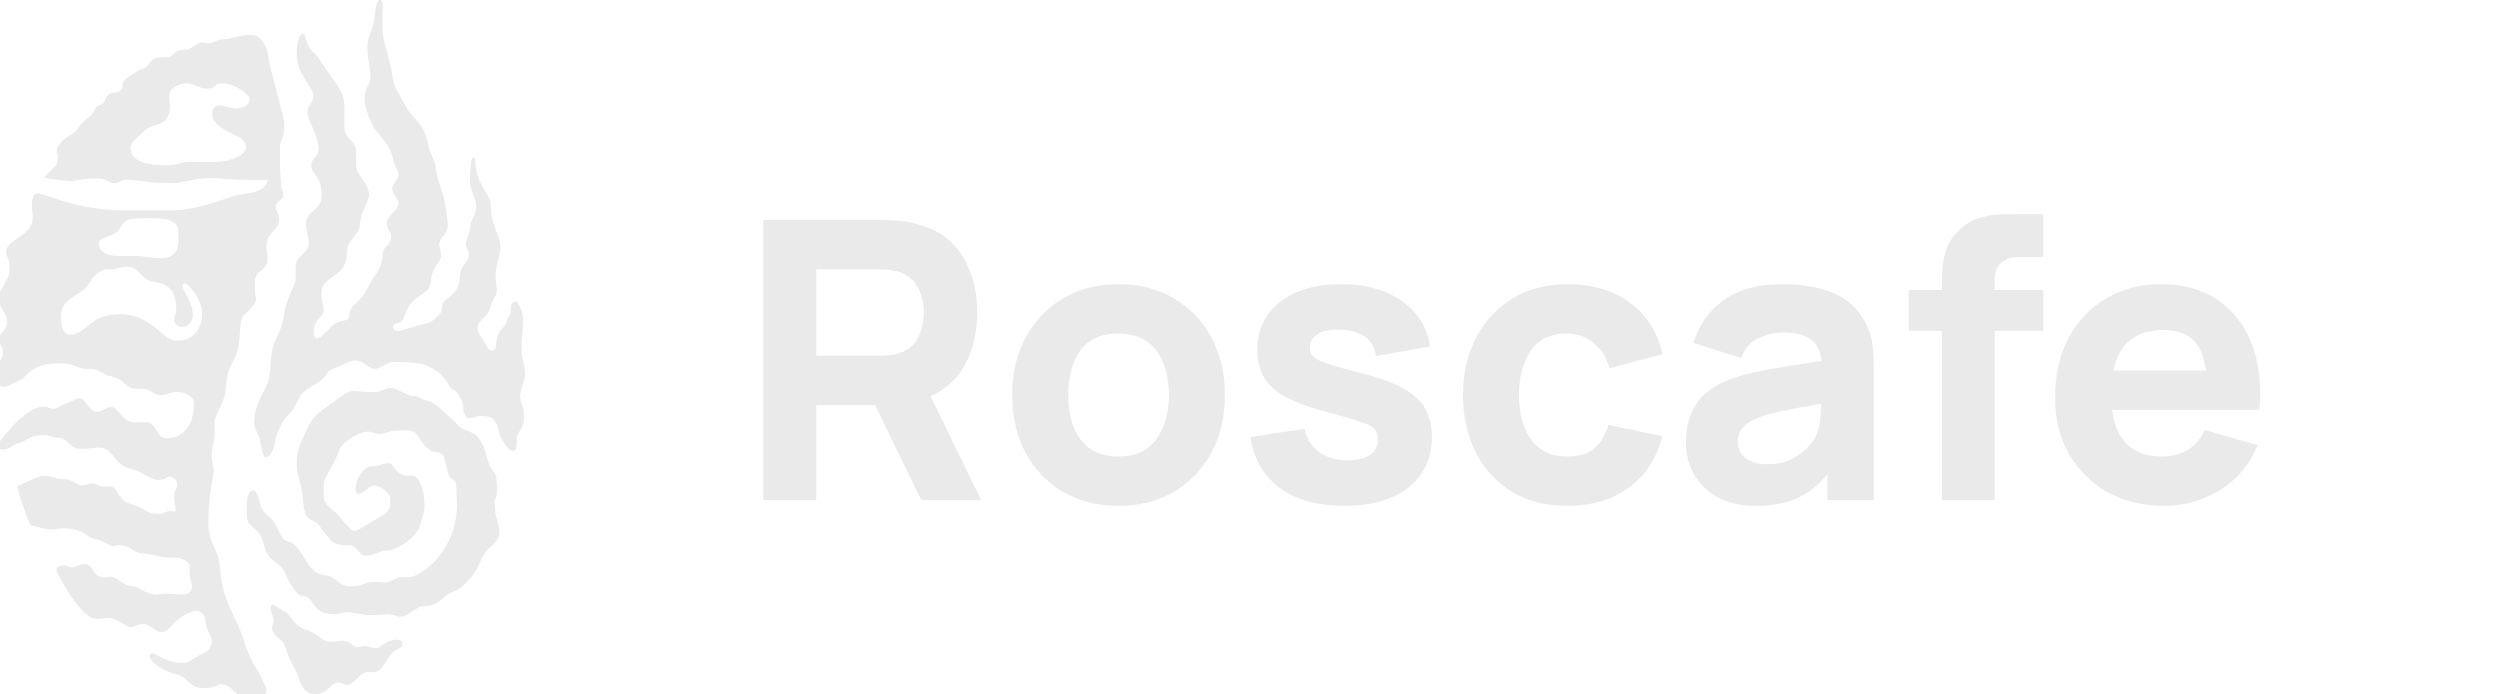 <svg width="180" height="50" viewBox="0 0 180 50" fill="none" xmlns="http://www.w3.org/2000/svg">
<g clip-path="url(#clip0)">
<path fill-rule="evenodd" clip-rule="evenodd" d="M26.445 3.428C26.445 4.361 26.864 5.546 26.565 6.045C26.053 6.901 26.243 7.625 26.594 8.493C27.031 9.574 27.281 9.54 27.821 10.351C27.892 10.458 28.051 10.662 28.159 10.95C28.242 11.175 28.273 11.466 28.361 11.7C28.517 12.115 28.694 12.266 28.687 12.65C28.687 12.874 28.232 13.278 28.232 13.549C28.232 14.044 28.687 14.178 28.687 14.616C28.687 15.197 27.865 15.51 27.865 16.052C27.839 16.516 28.164 16.719 28.164 17.034C28.164 17.247 28.061 17.493 27.885 17.669C27.464 18.091 27.597 18.173 27.522 18.644C27.394 19.454 26.963 19.794 26.618 20.461C26.415 20.852 26.271 21.184 25.978 21.476C25.936 21.518 25.777 21.679 25.611 21.85C25.298 22.173 25.204 22.206 25.162 22.62C25.093 23.281 24.746 22.909 24.081 23.337C23.711 23.576 23.15 24.367 22.857 24.367C22.429 24.367 22.601 23.544 22.704 23.306C22.832 23.009 23.305 22.653 23.305 22.402C23.305 21.919 23.156 21.826 23.156 21.344V21.041C23.156 19.919 24.73 20.007 24.935 18.607C24.999 18.173 24.961 17.976 25.015 17.79C25.076 17.578 25.238 17.389 25.494 17.055C26.08 16.327 25.803 16.238 26.071 15.404C26.605 13.978 26.942 14.08 25.831 12.514C25.437 11.958 25.758 11.362 25.611 10.62C25.536 10.238 24.8 9.86 24.8 9.249C24.8 6.9 24.948 7.008 23.784 5.438C23.487 5.038 23.028 4.252 22.765 3.974C22.551 3.748 22.378 3.611 22.212 3.324C22.083 3.1 22.003 2.445 21.811 2.445C21.494 2.445 21.362 3.388 21.362 3.73V3.957C21.362 5.337 22.558 6.296 22.558 6.83V6.905C22.558 7.63 21.793 7.605 22.333 8.796C22.494 9.151 22.733 9.647 22.854 10.159C22.959 10.601 23.019 10.934 22.713 11.284C22.569 11.448 22.409 11.636 22.409 11.895C22.409 12.58 23.14 12.602 23.156 13.991C23.171 15.287 22.132 15.007 22.035 16.052V16.128C22.035 16.895 22.53 17.561 21.98 18.114C21.252 18.845 21.287 18.672 21.287 19.832V20.059C21.287 20.575 20.603 21.434 20.473 22.561C20.28 23.943 19.854 24.149 19.627 25.107C19.364 26.208 19.632 26.891 19.12 27.921C18.769 28.628 18.298 29.386 18.298 30.438C18.298 30.848 18.616 31.239 18.717 31.654C18.788 31.946 18.881 32.91 19.12 32.91C19.552 32.91 19.752 32.161 19.881 31.476C19.936 31.181 20.139 30.811 20.216 30.627C20.384 30.225 20.642 30.022 20.908 29.729C21.249 29.35 21.304 29.074 21.544 28.634C21.709 28.331 21.928 28.122 22.221 27.935C22.622 27.679 23.117 27.464 23.394 27.103C23.477 26.995 23.564 26.791 23.735 26.663C23.928 26.519 24.124 26.522 24.385 26.402C24.819 26.202 25.24 25.955 25.558 25.955C26.21 25.942 26.42 26.56 27.043 26.56C27.319 26.56 27.9 26.067 28.313 26.067C29.883 26.067 30.857 26.067 31.883 27.107C32.173 27.4 32.159 27.484 32.377 27.817C32.536 28.056 32.717 28.044 32.928 28.3C33.042 28.438 33.252 28.762 33.308 28.999C33.358 29.21 33.329 29.424 33.376 29.617C33.445 29.899 33.568 30.085 33.77 30.112C33.952 30.137 34.134 30.038 34.34 29.983C34.611 29.912 35.142 29.947 35.38 30.073C35.523 30.148 35.65 30.303 35.792 30.637C35.996 31.119 35.82 31.152 36.177 31.685C36.331 31.915 36.588 32.456 36.909 32.456C37.37 32.443 37.094 31.728 37.271 31.313C37.469 30.848 37.731 30.767 37.731 30.037V29.81C37.731 29.327 37.391 28.9 37.459 28.406C37.536 27.842 37.806 27.359 37.806 26.937C37.806 26.222 37.548 25.902 37.548 25.065C37.548 24.361 37.657 23.726 37.657 22.931V22.855C37.657 22.544 37.358 21.721 37.133 21.721C36.894 21.721 36.8 21.941 36.774 22.232C36.76 22.398 36.773 22.531 36.703 22.689C36.667 22.77 36.569 22.864 36.547 22.946C36.448 23.319 36.325 23.491 36.234 23.572C36.009 23.769 35.89 24.007 35.821 24.216C35.656 24.722 35.83 25.064 35.534 25.219C35.348 25.318 35.163 25.156 35.081 25.003C35.004 24.858 34.901 24.673 34.798 24.502C34.688 24.317 34.599 24.22 34.513 24.069C34.306 23.709 34.329 23.462 34.588 23.128C34.725 22.95 34.945 22.796 35.097 22.589C35.215 22.428 35.282 22.178 35.348 21.993C35.677 21.085 35.739 21.422 35.776 20.873C35.788 20.707 35.687 20.444 35.687 19.907C35.687 18.783 36.235 18.125 35.95 17.249C35.698 16.471 35.467 16.071 35.378 15.404C35.353 15.217 35.34 15.009 35.34 14.767V14.691C35.34 14.076 34.212 13.209 34.223 11.569C34.224 11.493 34.236 11.359 34.076 11.356C33.998 11.355 33.969 11.426 33.941 11.558L33.844 12.423L33.828 12.952C33.828 13.72 34.293 14.227 34.293 14.918C34.293 15.045 34.215 15.341 34.113 15.587C34.023 15.804 33.907 15.965 33.888 16.203C33.837 16.852 33.546 17.197 33.546 17.564C33.546 17.846 33.77 18.105 33.77 18.244C33.77 18.659 33.545 18.857 33.364 19.119C33.09 19.515 33.172 19.66 33.083 20.195C32.999 20.697 32.739 21.059 32.523 21.261C32.278 21.491 32.071 21.537 31.933 21.744C31.669 22.143 32 22.311 31.547 22.724C31.29 22.984 31.142 23.143 30.75 23.279C30.611 23.326 30.229 23.397 29.841 23.509C29.342 23.653 28.823 23.838 28.688 23.838C28.513 23.838 28.278 23.737 28.297 23.561C28.336 23.19 28.704 23.339 28.938 23.108C29.073 22.974 29.149 22.6 29.259 22.375C29.514 21.846 29.83 21.551 30.302 21.238C30.931 20.819 30.96 20.746 31.087 19.882C31.203 19.194 31.752 18.838 31.752 18.395C31.752 17.89 31.524 17.716 31.683 17.347C31.771 17.142 31.906 17.02 32.026 16.867C32.361 16.437 32.212 15.891 32.148 15.386C32.084 14.888 32 14.379 31.946 14.192C31.756 13.522 31.454 12.841 31.381 12.118C31.316 11.472 30.881 10.937 30.735 10.049C30.532 9.216 30.242 8.92 29.751 8.4C29.3 7.923 29.058 7.311 28.702 6.739C28.282 6.16 28.274 5.335 28.103 4.699C28.023 4.265 27.877 3.756 27.759 3.361C27.58 2.77 27.533 2.345 27.529 1.717C27.527 1.293 27.539 0.861 27.567 0.485C27.566 -0.09 27.297 -0.277 27.093 0.377C26.986 0.719 27.007 1.202 26.926 1.571C26.786 2.21 26.445 2.672 26.445 3.428L26.445 3.428Z" fill="#EAEAEA"/>
<path fill-rule="evenodd" clip-rule="evenodd" d="M27.042 28.223C26.672 28.223 26.373 28.227 26.109 28.203C25.604 28.156 25.326 28.025 24.709 28.433C24.486 28.576 24.192 28.833 23.9 29.047C23.626 29.247 23.354 29.403 23.143 29.563C22.936 29.72 22.656 29.977 22.43 30.293C22.259 30.533 22.087 30.963 21.942 31.254C21.597 31.944 21.362 32.57 21.362 33.212V33.438C21.362 34.136 21.653 34.778 21.756 35.452C21.862 36.139 21.808 36.838 22.16 37.246C22.457 37.591 22.755 37.416 23.13 38.032C23.247 38.225 23.403 38.382 23.525 38.539C23.648 38.696 23.737 38.854 23.89 38.966C24.051 39.081 24.22 39.168 24.478 39.215C25.142 39.337 25.32 39.068 25.761 39.619C25.986 39.9 26.056 40.001 26.394 40.015C26.644 40.026 26.98 39.898 27.337 39.741C27.732 39.567 27.927 39.69 28.21 39.583C28.654 39.413 29.079 39.171 29.231 39.054C29.558 38.802 29.889 38.518 30.102 38.165C30.238 37.939 30.295 37.684 30.375 37.391C30.443 37.141 30.556 36.844 30.556 36.538V36.16C30.556 35.514 30.262 34.358 29.783 34.266C29.293 34.172 29.203 34.406 28.633 33.968C28.549 33.903 28.47 33.777 28.367 33.667C28.269 33.562 28.231 33.386 28.046 33.363C27.555 33.302 27.29 33.592 27.006 33.574C26.55 33.544 26.397 33.688 26.352 33.723C26.193 33.845 25.916 34.098 25.772 34.438C25.565 34.925 25.517 35.576 25.808 35.555C26.29 35.52 26.555 34.924 26.961 34.942C27.298 34.957 28.096 35.437 28.096 35.912L28.089 36.311C28.089 36.939 27.44 37.15 27.012 37.414C26.898 37.485 26.515 37.725 26.179 37.922C25.628 38.242 25.515 38.395 25.012 37.858C24.783 37.615 24.554 37.284 24.281 37.013C24.045 36.778 23.787 36.619 23.615 36.43C23.431 36.228 23.323 36.008 23.305 35.792V35.036C23.305 34.689 23.333 34.589 23.508 34.276C23.634 34.048 23.803 33.755 23.956 33.466C24.183 33.039 24.406 32.463 24.475 32.307C24.597 32.029 24.948 31.748 25.302 31.523C25.69 31.275 26.103 31.079 26.527 31.079C26.797 31.079 27.023 31.246 27.267 31.246C27.757 31.246 28.094 30.994 28.612 30.993H29.422C30.028 30.993 30.166 31.627 30.499 31.984C30.878 32.39 30.959 32.453 31.198 32.509C31.34 32.543 31.579 32.49 31.869 32.732C32.019 32.858 32.146 33.733 32.281 34.112C32.501 34.739 32.861 34.283 32.861 35.212C32.861 35.752 32.92 36.227 32.893 36.656C32.8 38.12 32.383 39.048 31.5 40.181C31.171 40.604 30.309 41.363 29.707 41.501C29.001 41.662 29.097 41.367 28.364 41.73C27.69 42.062 27.815 41.905 27.117 41.905H26.819C26.313 41.905 26.066 42.208 25.323 42.208H25.174C24.636 42.208 24.37 41.871 24.024 41.632C23.611 41.348 23.106 41.441 22.734 41.198C22.142 40.81 21.762 39.729 21.233 39.238C20.824 38.86 20.55 39.147 20.214 38.531C19.992 38.123 19.896 37.736 19.588 37.425C19.28 37.113 18.966 36.899 18.786 36.474C18.684 36.236 18.592 35.312 18.215 35.312C17.866 35.312 17.774 35.932 17.774 36.311V37.067C17.774 37.79 18.11 37.829 18.467 38.181C18.865 38.574 18.868 38.827 19.054 39.401C19.184 39.799 19.324 40.038 19.494 40.209C19.841 40.56 20.264 40.617 20.614 41.452C21.685 43.652 21.811 42.461 22.41 43.265C22.722 43.66 22.804 43.979 23.378 44.124C24.332 44.375 24.435 44.073 25.159 44.073C25.618 44.148 26.078 44.258 26.542 44.283C26.986 44.308 27.373 44.249 27.816 44.224C28.327 44.216 28.508 44.4 28.837 44.4C29.446 44.4 30.018 43.609 30.509 43.636C30.919 43.658 31.28 43.522 31.587 43.319C31.812 43.17 32.004 42.909 32.352 42.743C32.939 42.462 33.194 42.395 33.61 41.862C34.403 41.209 34.471 40.487 34.859 39.907C35.07 39.522 35.474 39.308 35.728 38.963C36.042 38.538 35.982 38.212 35.866 37.739C35.789 37.427 35.7 37.14 35.659 36.828C35.63 36.606 35.616 36.464 35.615 36.16C35.614 35.83 35.827 35.881 35.788 35.087C35.762 33.872 35.495 34.09 35.227 33.451C34.999 32.909 35.007 32.505 34.718 31.951C34.404 31.351 34.245 31.273 33.657 31.007C32.831 30.681 33.121 30.725 32.52 30.167C32.011 29.714 31.61 29.305 31.235 29.056C31.01 28.907 30.797 28.866 30.586 28.809C30.387 28.756 30.246 28.61 30.057 28.552C29.815 28.476 29.656 28.589 29.289 28.386C29.079 28.27 28.844 28.192 28.613 28.071C27.891 27.692 27.547 28.223 27.043 28.223L27.042 28.223Z" fill="#EAEAEA"/>
<path fill-rule="evenodd" clip-rule="evenodd" d="M19.493 43.795C19.493 44.194 19.686 44.393 19.7 44.635C19.722 45.003 19.441 45.062 19.662 45.512C19.907 46.011 20.39 45.935 20.601 46.757C20.781 47.459 21.015 47.7 21.287 48.254C21.556 48.8 21.596 49.414 22.036 49.749C22.147 49.834 22.308 49.954 22.526 49.971C23.658 50.057 23.701 49.195 24.314 49.145C24.692 49.114 24.709 49.313 25.024 49.313C25.303 49.313 25.704 48.865 25.876 48.689C26.173 48.385 26.349 48.383 26.732 48.397C27.19 48.413 27.326 48.298 27.613 47.914C27.816 47.642 27.928 47.34 28.177 47.072C28.453 46.703 28.979 46.711 28.986 46.365C28.986 45.943 28.351 46.053 28.099 46.134C27.54 46.312 27.377 46.707 27.036 46.657C26.723 46.667 26.566 46.538 26.325 46.526C26.114 46.516 25.931 46.611 25.697 46.592C25.341 46.569 25.29 46.129 24.635 46.135C24.236 46.138 24.071 46.25 23.639 46.188C22.985 46.093 23.035 45.628 21.825 45.272C21.64 45.204 21.498 45.101 21.332 44.931C21.143 44.74 20.999 44.5 20.791 44.285C20.635 44.124 20.413 43.993 20.216 43.873C20.098 43.801 19.997 43.737 19.894 43.672C19.652 43.519 19.493 43.459 19.493 43.795H19.493Z" fill="#EAEAEA"/>
<path fill-rule="evenodd" clip-rule="evenodd" d="M4.395 22.704C4.395 21.595 5.602 21.301 6.174 20.723C6.511 20.382 6.616 19.956 7.009 19.678C7.762 19.147 7.774 19.547 8.517 19.314C10.025 18.841 9.972 20.051 10.969 20.27C11.332 20.35 11.598 20.364 11.842 20.49C12.38 20.769 12.691 21.305 12.691 22.251C12.691 22.645 12.542 22.688 12.542 23.006C12.542 23.351 12.843 23.536 13.14 23.536C13.519 23.536 13.887 23.138 13.887 22.704C13.887 21.948 13.38 21.22 13.178 20.746C13.04 20.421 13.309 20.329 13.525 20.518C13.758 20.724 14.055 21.116 14.154 21.291C14.338 21.618 14.537 22.056 14.553 22.52C14.589 23.606 13.95 24.519 12.839 24.519H12.617C11.763 24.519 10.889 22.629 8.655 22.629C7.735 22.629 7.19 22.838 6.622 23.218C6.304 23.431 6.23 23.594 5.908 23.782C5.634 23.942 5.254 24.158 4.974 24.11C4.5 24.028 4.395 23.404 4.395 22.976V22.704L4.395 22.704ZM7.112 17.51C7.112 17.937 7.414 18.235 7.843 18.348C8.559 18.537 9.628 18.355 10.243 18.453C11.497 18.654 12.841 18.849 12.841 17.337V16.657C12.841 15.479 10.795 15.708 9.623 15.746C8.844 15.771 8.77 16.347 8.412 16.713C8.091 17.04 7.112 17.033 7.112 17.51H7.112ZM12.179 6.913C12.186 6.75 12.226 6.6 12.333 6.467C12.493 6.269 13.03 5.998 13.364 5.998C13.924 5.998 14.44 6.376 14.784 6.376H15.009C15.486 6.376 15.419 5.998 15.98 5.998C16.631 5.998 17.329 6.379 17.761 6.785C18.04 7.048 18.061 7.28 17.751 7.585C17.637 7.697 17.245 7.806 17.049 7.812C16.584 7.827 16.094 7.551 15.756 7.596C15.305 7.657 15.274 8.008 15.274 8.19C15.276 8.775 15.783 9.199 16.727 9.627C16.977 9.74 17.272 9.855 17.475 10.056C17.781 10.36 17.878 10.795 17.298 11.186C16.678 11.603 15.862 11.668 14.859 11.668C14.43 11.668 13.771 11.628 13.369 11.673C12.961 11.718 12.629 11.894 12.168 11.894C11.38 11.894 9.466 11.94 9.403 10.685C9.385 10.343 9.63 10.15 9.942 9.85C10.245 9.558 10.507 9.29 10.685 9.214C11.219 8.979 11.786 8.933 12.031 8.453C12.19 8.142 12.245 7.899 12.237 7.648C12.23 7.427 12.166 7.2 12.179 6.913H12.179ZM14.635 3.05C14.127 3.05 13.94 3.497 13.42 3.584C12.813 3.577 12.615 3.756 12.473 3.911C12.257 4.147 12.154 4.104 11.851 4.11C11.332 4.12 11.013 4.183 10.748 4.562C10.687 4.649 10.55 4.808 10.389 4.917C10.287 4.984 10.157 4.979 10.047 5.035C9.864 5.126 9.705 5.268 9.587 5.333C8.513 5.923 9.013 6.063 8.73 6.458C8.417 6.882 7.812 6.388 7.559 7.233C7.4 7.582 7.27 7.475 7.015 7.645C6.823 7.774 6.767 8.034 6.61 8.239C6.363 8.565 5.968 8.636 5.642 9.218C5.265 9.733 4.912 9.738 4.517 10.118C3.762 10.972 4.236 10.877 4.16 11.471C4.15 11.824 4.003 11.924 3.82 12.118C3.587 12.363 3.318 12.617 3.163 12.783C3.766 12.956 4.347 12.954 4.939 13.039C5.627 13.064 5.954 12.802 7.128 12.855C7.624 12.855 7.874 13.19 8.24 13.19C8.601 13.19 8.692 12.965 9.063 12.932C9.843 12.939 10.425 13.104 11.373 13.157L12.318 13.179C13.23 13.179 13.968 12.836 15.026 12.829C15.751 12.786 16.583 12.968 17.998 12.953H19.269C19.239 13.32 18.924 13.61 18.491 13.77C18.099 13.917 17.608 13.947 17.149 14.043C16.772 14.122 16.431 14.25 16.158 14.342C15.176 14.674 13.7 15.145 12.468 15.145H8.805C7.564 15.145 6.577 14.968 5.533 14.75C4.921 14.622 3.73 14.215 3.036 13.983C2.73 13.882 2.458 13.874 2.354 14.253C2.299 14.454 2.302 14.701 2.302 14.843C2.302 15.132 2.344 15.336 2.35 15.531C2.366 16.032 2.293 16.334 1.76 16.788C1.445 17.056 0.455 17.575 0.433 18.074C0.423 18.323 0.557 18.513 0.624 18.729C0.711 19.008 0.701 19.432 0.627 19.793C0.531 20.26 -0.096 20.908 -0.096 21.52C-0.096 22.2 0.528 22.509 0.508 23.212C0.49 23.863 -0.071 23.919 -0.082 24.473C-0.09 24.835 0.222 24.866 0.215 25.389C0.209 25.911 -0.26 26.221 -0.329 26.703V27.119C-0.329 27.609 -0.06 27.849 0.225 27.857C0.448 27.863 0.669 27.75 0.939 27.617C1.169 27.502 1.398 27.404 1.589 27.274C1.736 27.173 1.862 27.036 1.945 26.955C2.171 26.735 2.497 26.493 2.964 26.332C3.481 26.154 4.623 26.067 5.26 26.289C5.536 26.385 5.751 26.522 6.043 26.556C6.481 26.607 6.607 26.471 6.989 26.657C7.269 26.794 7.456 26.91 7.663 26.989C7.898 27.078 8.152 27.129 8.479 27.267C9.028 27.499 9.092 27.98 9.811 27.984C10.115 27.985 10.371 27.986 10.547 28.03C10.969 28.137 11.045 28.449 11.645 28.449C12.04 28.449 12.213 28.223 12.766 28.223C13.288 28.223 13.962 28.51 13.962 29.054C13.962 29.76 13.81 30.425 13.42 30.896C13.097 31.286 12.62 31.579 11.944 31.549C11.751 31.549 11.589 31.445 11.465 31.295C11.324 31.125 11.255 30.902 11.1 30.724C10.805 30.385 10.75 30.406 10.346 30.412L10.075 30.415H9.702C8.763 30.415 8.566 29.358 8.052 29.305C7.66 29.264 7.369 29.661 6.949 29.652C6.852 29.65 6.761 29.605 6.669 29.553C6.306 29.348 6.142 28.659 5.665 28.676C5.48 28.683 5.321 28.82 5.051 28.934C4.881 29.006 4.738 29.034 4.564 29.117C4.239 29.272 4.087 29.432 3.872 29.432C3.575 29.432 3.496 29.281 3.199 29.281C2.881 29.281 2.508 29.391 2.158 29.604C1.296 30.129 0.473 31.152 -0.007 31.779C-0.13 31.939 -0.179 31.958 -0.105 32.142C-0.016 32.364 -0.031 32.382 0.216 32.371C0.665 32.35 0.791 32.144 1.13 31.973C1.271 31.902 1.438 31.902 1.586 31.838C1.776 31.755 1.95 31.608 2.139 31.53C2.802 31.255 3.223 31.261 3.838 31.476C4.161 31.589 4.286 31.48 4.507 31.575C4.895 31.742 5.142 32.304 5.665 32.304H6.114C6.735 32.304 7.232 32.071 7.732 32.407C8.117 32.662 8.339 33.154 8.684 33.41C8.733 33.446 8.907 33.651 9.628 33.815C10.216 33.949 10.88 34.593 11.514 34.553C11.974 34.525 11.969 34.327 12.175 34.327C12.489 34.327 12.773 34.628 12.76 34.831C12.756 35.209 12.553 35.226 12.53 35.781C12.522 36.191 12.706 36.456 12.617 36.84C11.927 36.678 11.95 36.992 11.495 36.992H11.197C10.691 36.992 10.34 36.624 9.887 36.445C9.257 36.208 9.035 36.263 8.635 35.727C8.172 35.107 8.356 34.98 7.456 35.03C7.082 35.02 6.979 34.84 6.698 34.811C6.463 34.788 6.223 34.951 5.89 34.951C5.488 34.951 5.288 34.534 4.695 34.497C3.869 34.527 3.9 34.251 3.124 34.271C2.656 34.271 2.054 34.702 1.469 34.891C1.243 34.964 1.239 35.005 1.288 35.217C1.45 35.908 1.857 37.056 2.092 37.588C2.224 37.887 2.226 37.86 2.53 37.904C2.939 37.965 3.251 38.124 3.679 38.12C4.071 38.12 4.243 38.049 4.578 38.047C5.175 38.044 5.703 38.155 6.205 38.487C6.639 38.883 6.748 38.702 7.239 38.928C7.856 39.212 7.955 39.326 8.161 39.325C8.366 39.323 8.399 39.259 8.61 39.259C9.199 39.259 9.322 39.48 9.726 39.688C10.235 39.95 10.507 39.821 11.092 39.97C11.695 40.123 12.012 40.166 12.418 40.15C13.195 40.119 13.623 40.476 13.67 40.82C13.674 41.035 13.652 41.076 13.656 41.291C13.641 41.592 13.777 41.814 13.813 42.056C13.86 42.375 13.731 42.612 13.576 42.704C13.23 42.912 12.562 42.737 12.019 42.737C11.68 42.737 11.447 42.812 11.253 42.81C10.928 42.806 10.581 42.716 9.957 42.33C9.519 42.059 9.472 42.365 8.928 42.007C8.682 41.867 8.295 41.527 7.983 41.527C7.717 41.527 7.62 41.602 7.465 41.587C6.909 41.532 6.855 41.247 6.654 40.973C6.316 40.515 6.137 40.543 5.678 40.7C5.46 40.774 5.237 40.847 5.217 40.847C4.951 40.847 4.799 40.696 4.619 40.696C4.498 40.696 4.371 40.731 4.256 40.78C4.013 40.884 4.025 41.066 4.154 41.301C4.505 41.946 5.141 43.154 5.908 43.928C6.434 44.46 6.675 44.665 7.565 44.503C8.34 44.362 8.982 45.156 9.402 45.156C9.746 45.156 9.826 44.929 10.3 44.929H10.374C10.664 44.929 10.918 45.177 11.203 45.356C11.638 45.629 11.838 45.541 12.21 45.221C12.346 45.103 12.46 44.894 12.627 44.754C13.252 44.228 14.067 43.762 14.486 44.094C14.633 44.209 14.788 44.389 14.787 44.775C14.882 45.717 15.638 45.949 15.026 46.761C14.811 47.017 14.578 47.019 14.067 47.338C13.61 47.622 13.547 47.738 13.215 47.726H12.991C12.15 47.726 11.254 47.084 10.973 47.046C10.828 47.026 10.758 47.154 10.775 47.278C10.819 47.591 11.312 47.971 11.833 48.233C12.097 48.365 12.349 48.467 12.512 48.513C12.684 48.562 12.862 48.562 12.986 48.635C13.646 49.019 13.809 49.54 14.56 49.54H14.784C15.649 49.54 15.674 49.03 16.423 49.411C16.722 49.563 17.352 50.343 17.737 50.288C18.002 50.302 18.108 50.195 18.322 50.149C18.434 50.125 18.607 50.123 18.782 50.151C18.989 50.183 19.205 49.904 19.184 49.712C19.184 49.394 18.528 48.224 18.37 47.955C17.947 47.234 17.818 46.978 17.54 46.074C17.109 44.675 16.339 43.707 16.01 42.178C15.827 41.325 15.903 40.584 15.618 39.853C15.324 39.101 15.049 38.805 15.006 37.751C14.981 37.138 15.089 35.79 15.175 35.194C15.217 34.895 15.347 34.376 15.38 34.035C15.413 33.705 15.233 33.187 15.233 32.834C15.233 32.261 15.452 31.75 15.46 31.174C15.439 30.247 15.401 30.23 15.722 29.583C15.932 29.158 16.118 28.778 16.187 28.43C16.318 27.767 16.261 27.201 16.532 26.513C16.725 26.021 16.913 25.848 17.113 25.21C17.271 24.703 17.239 24.035 17.316 23.425C17.417 22.626 17.585 22.737 18.002 22.271C18.37 21.86 18.45 21.748 18.428 21.457C18.417 21.325 18.355 21.182 18.355 20.909V20.396C18.318 19.198 19.488 19.716 19.224 18.215C19.135 17.723 19.213 17.29 19.361 17.032C19.625 16.574 20.091 16.432 20.091 15.791C20.091 15.309 19.85 15.216 19.85 14.918C19.85 14.515 20.369 14.354 20.391 14.087C20.425 13.658 20.265 13.717 20.237 13.328C20.192 12.689 20.14 12.077 20.163 11.29L20.158 10.634C20.158 10.119 20.477 9.857 20.465 9.249C20.462 9.05 20.494 8.843 20.441 8.648C20.185 7.704 19.746 5.869 19.447 4.8C19.322 4.356 19.344 3.77 19.066 3.237C18.84 2.801 18.551 2.548 18.223 2.521H17.924C17.284 2.521 16.83 2.745 16.272 2.816C15.22 2.862 15.417 3.27 14.635 3.05L14.635 3.05Z" fill="#EAEAEA"/>
<path d="M54.96 36H58.768V29.168H63.01L66.328 36H70.64L67 28.524C68.148 28.001 68.993 27.213 69.534 26.158C70.085 25.094 70.36 23.876 70.36 22.504C70.36 20.805 69.945 19.359 69.114 18.164C68.283 16.969 66.963 16.232 65.152 15.952C64.891 15.905 64.592 15.877 64.256 15.868C63.929 15.849 63.668 15.84 63.472 15.84H54.96V36ZM58.768 25.612V19.396H63.304C63.5 19.396 63.715 19.405 63.948 19.424C64.181 19.443 64.396 19.48 64.592 19.536C65.105 19.676 65.502 19.914 65.782 20.25C66.062 20.577 66.253 20.945 66.356 21.356C66.468 21.757 66.524 22.14 66.524 22.504C66.524 22.868 66.468 23.255 66.356 23.666C66.253 24.067 66.062 24.436 65.782 24.772C65.502 25.099 65.105 25.332 64.592 25.472C64.396 25.528 64.181 25.565 63.948 25.584C63.715 25.603 63.5 25.612 63.304 25.612H58.768ZM80.522 36.42C82.034 36.42 83.364 36.084 84.512 35.412C85.669 34.731 86.57 33.793 87.214 32.598C87.867 31.394 88.194 30.008 88.194 28.44C88.194 26.881 87.872 25.505 87.228 24.31C86.584 23.106 85.683 22.163 84.526 21.482C83.378 20.801 82.043 20.46 80.522 20.46C79.028 20.46 77.708 20.796 76.56 21.468C75.412 22.14 74.511 23.078 73.858 24.282C73.204 25.477 72.878 26.863 72.878 28.44C72.878 29.999 73.195 31.38 73.83 32.584C74.474 33.779 75.37 34.717 76.518 35.398C77.666 36.079 79.001 36.42 80.522 36.42ZM80.522 32.864C79.337 32.864 78.436 32.467 77.82 31.674C77.213 30.871 76.91 29.793 76.91 28.44C76.91 27.124 77.199 26.06 77.778 25.248C78.366 24.427 79.281 24.016 80.522 24.016C81.726 24.016 82.631 24.417 83.238 25.22C83.854 26.023 84.162 27.096 84.162 28.44C84.162 29.737 83.859 30.801 83.252 31.632C82.654 32.453 81.745 32.864 80.522 32.864ZM96.77 36.42C98.749 36.42 100.298 35.977 101.418 35.09C102.538 34.203 103.098 32.985 103.098 31.436C103.098 30.26 102.734 29.331 102.006 28.65C101.288 27.969 100.065 27.404 98.338 26.956C97.162 26.657 96.285 26.415 95.706 26.228C95.137 26.041 94.759 25.859 94.572 25.682C94.395 25.505 94.306 25.285 94.306 25.024C94.306 24.585 94.516 24.249 94.936 24.016C95.366 23.783 95.93 23.689 96.63 23.736C98.114 23.848 98.926 24.483 99.066 25.64L102.958 24.94C102.762 23.568 102.09 22.481 100.942 21.678C99.794 20.866 98.329 20.46 96.546 20.46C94.717 20.46 93.256 20.889 92.164 21.748C91.072 22.607 90.526 23.764 90.526 25.22C90.526 26.377 90.904 27.292 91.66 27.964C92.416 28.627 93.718 29.196 95.566 29.672C96.658 29.961 97.461 30.195 97.974 30.372C98.497 30.549 98.833 30.731 98.982 30.918C99.132 31.095 99.206 31.333 99.206 31.632C99.206 32.108 99.02 32.481 98.646 32.752C98.273 33.013 97.741 33.144 97.05 33.144C96.21 33.144 95.515 32.943 94.964 32.542C94.423 32.141 94.073 31.585 93.914 30.876L90.022 31.464C90.274 33.041 90.984 34.264 92.15 35.132C93.326 35.991 94.866 36.42 96.77 36.42ZM112.839 36.42C114.594 36.42 116.068 35.986 117.263 35.118C118.458 34.25 119.27 33.013 119.699 31.408L115.807 30.596C115.583 31.324 115.247 31.884 114.799 32.276C114.351 32.668 113.698 32.864 112.839 32.864C111.691 32.864 110.823 32.458 110.235 31.646C109.656 30.825 109.367 29.756 109.367 28.44C109.367 27.18 109.642 26.13 110.193 25.29C110.753 24.441 111.635 24.016 112.839 24.016C113.539 24.016 114.164 24.235 114.715 24.674C115.275 25.113 115.667 25.724 115.891 26.508L119.699 25.5C119.363 23.941 118.588 22.714 117.375 21.818C116.171 20.913 114.678 20.46 112.895 20.46C111.355 20.46 110.02 20.805 108.891 21.496C107.762 22.187 106.884 23.134 106.259 24.338C105.643 25.542 105.335 26.909 105.335 28.44C105.335 29.952 105.634 31.31 106.231 32.514C106.828 33.718 107.687 34.67 108.807 35.37C109.927 36.07 111.271 36.42 112.839 36.42ZM126.426 36.42C127.592 36.42 128.572 36.243 129.366 35.888C130.168 35.524 130.906 34.945 131.578 34.152V36H134.91V26.76C134.91 26.069 134.882 25.444 134.826 24.884C134.77 24.324 134.592 23.764 134.294 23.204C133.762 22.196 132.978 21.487 131.942 21.076C130.906 20.665 129.72 20.46 128.386 20.46C126.566 20.46 125.128 20.852 124.074 21.636C123.019 22.42 122.3 23.437 121.918 24.688L125.362 25.78C125.604 25.089 126.029 24.609 126.636 24.338C127.242 24.067 127.826 23.932 128.386 23.932C129.282 23.932 129.949 24.1 130.388 24.436C130.826 24.763 131.083 25.281 131.158 25.99C129.739 26.195 128.488 26.396 127.406 26.592C126.323 26.779 125.418 27.003 124.69 27.264C123.476 27.712 122.622 28.323 122.128 29.098C121.633 29.863 121.386 30.773 121.386 31.828C121.386 32.668 121.577 33.438 121.96 34.138C122.352 34.829 122.921 35.384 123.668 35.804C124.424 36.215 125.343 36.42 126.426 36.42ZM127.238 33.424C126.584 33.424 126.066 33.279 125.684 32.99C125.301 32.691 125.11 32.285 125.11 31.772C125.11 31.389 125.231 31.063 125.474 30.792C125.716 30.512 126.118 30.26 126.678 30.036C127.107 29.877 127.634 29.733 128.26 29.602C128.894 29.462 129.851 29.285 131.13 29.07C131.12 29.434 131.092 29.835 131.046 30.274C130.999 30.703 130.896 31.081 130.738 31.408C130.635 31.623 130.439 31.889 130.15 32.206C129.87 32.523 129.487 32.808 129.002 33.06C128.526 33.303 127.938 33.424 127.238 33.424ZM139.81 36H143.618V23.82H147.118V20.88H143.618V20.04C143.618 19.62 143.763 19.261 144.052 18.962C144.341 18.654 144.785 18.5 145.382 18.5H147.118V15.42H145.242C144.878 15.42 144.439 15.429 143.926 15.448C143.413 15.457 142.881 15.56 142.33 15.756C141.789 15.943 141.285 16.297 140.818 16.82C140.463 17.212 140.216 17.651 140.076 18.136C139.936 18.621 139.857 19.107 139.838 19.592C139.819 20.068 139.81 20.497 139.81 20.88H137.43V23.82H139.81V36ZM155.832 36.42C157.288 36.42 158.627 36.037 159.85 35.272C161.082 34.507 161.982 33.433 162.552 32.052L158.744 30.96C158.165 32.229 157.12 32.864 155.608 32.864C154.572 32.864 153.755 32.575 153.158 31.996C152.57 31.417 152.206 30.587 152.066 29.504H162.678C162.836 27.675 162.65 26.083 162.118 24.73C161.586 23.377 160.764 22.327 159.654 21.58C158.543 20.833 157.194 20.46 155.608 20.46C154.114 20.46 152.794 20.801 151.646 21.482C150.498 22.154 149.597 23.101 148.944 24.324C148.29 25.547 147.964 26.984 147.964 28.636C147.964 30.148 148.295 31.492 148.958 32.668C149.63 33.835 150.554 34.754 151.73 35.426C152.915 36.089 154.282 36.42 155.832 36.42ZM155.776 23.764C156.69 23.764 157.39 23.993 157.876 24.45C158.37 24.907 158.688 25.649 158.828 26.676H152.164C152.565 24.735 153.769 23.764 155.776 23.764Z" fill="#EAEAEA"/>
</g>
<defs>
<clipPath id="clip0">
<rect width="180" height="50" fill="white"/>
</clipPath>
</defs>
</svg>
